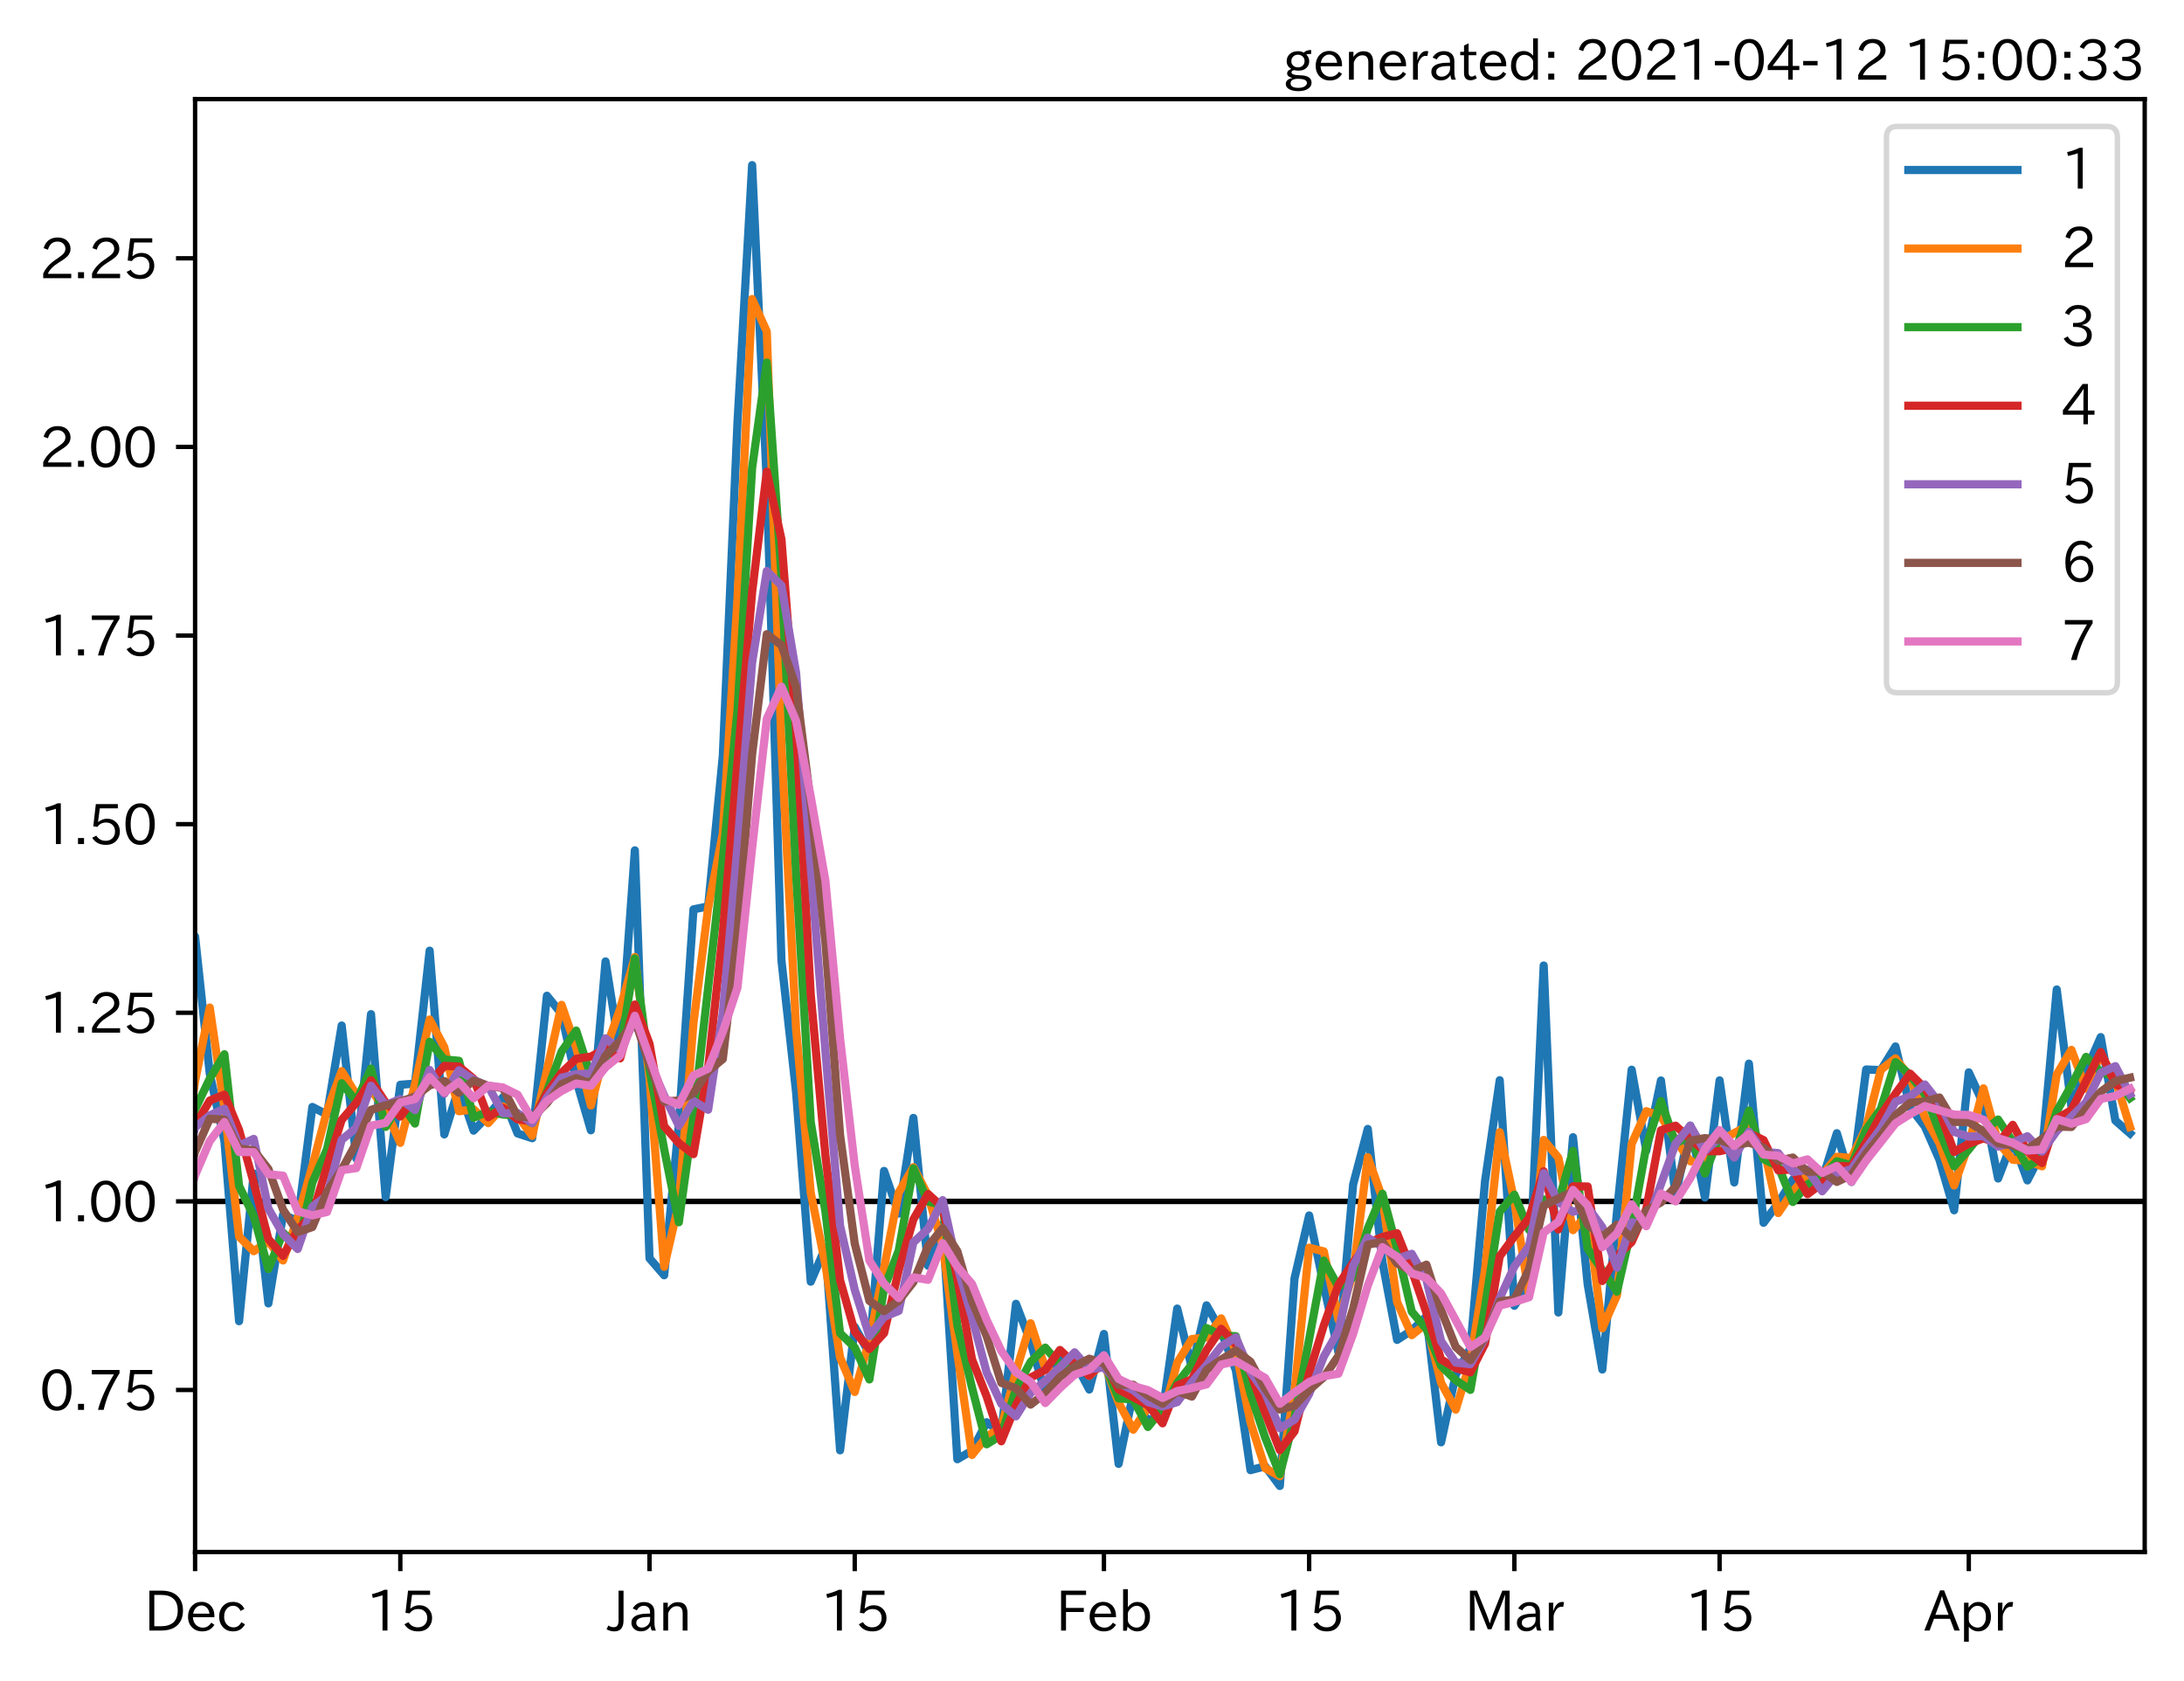 <?xml version="1.0" encoding="utf-8" standalone="no"?>
<!DOCTYPE svg PUBLIC "-//W3C//DTD SVG 1.1//EN"
  "http://www.w3.org/Graphics/SVG/1.1/DTD/svg11.dtd">
<svg height="307.849pt" version="1.1" viewBox="0 0 400.058 307.849" width="400.058pt" xmlns="http://www.w3.org/2000/svg" xmlns:xlink="http://www.w3.org/1999/xlink">
 <defs>
  <style type="text/css">*{stroke-linecap:butt;stroke-linejoin:round;}</style>
 </defs>
 <g id="figure_1">
  <g id="patch_1">
   <path d="M 0 307.849 
L 400.058 307.849 
L 400.058 0 
L 0 0 
z
" style="fill:#ffffff;"/>
  </g>
  <g id="axes_1">
   <g id="patch_2">
    <path d="M 35.737 284.259 
L 392.858 284.259 
L 392.858 18.147 
L 35.737 18.147 
z
" style="fill:#ffffff;"/>
   </g>
   <g id="line2d_1">
    <path clip-path="url(#p40e91ed076)" d="M 35.737 220.039 
L 392.858 220.039 
" style="fill:none;stroke:#000000;stroke-linecap:square;"/>
   </g>
   <g id="matplotlib.axis_1">
    <g id="xtick_1">
     <g id="line2d_2">
      <defs>
       <path d="M 0 0 
L 0 3.5 
" id="m53dc10beb2" style="stroke:#000000;stroke-width:0.8;"/>
      </defs>
      <g>
       <use style="stroke:#000000;stroke-width:0.8;" x="35.737" xlink:href="#m53dc10beb2" y="284.259"/>
      </g>
     </g>
     <g id="text_1">
      <!-- Dec -->
      <g transform="translate(26.389 298.749)scale(0.1 -0.1)">
       <defs>
        <path d="M 609 4634 
L 1984 4634 
Q 3159 4634 3791 4050 
Q 4456 3444 4456 2356 
Q 4456 1047 3516 441 
Q 2925 63 1941 63 
L 609 63 
L 609 4634 
z
M 1172 556 
L 1894 556 
Q 3853 556 3853 2356 
Q 3853 4147 1928 4147 
L 1172 4147 
L 1172 556 
z
" id="IPAexGothic-44" transform="scale(0.016)"/>
        <path d="M 863 1594 
Q 891 1041 1209 722 
Q 1534 397 1997 397 
Q 2606 397 2963 966 
L 3322 728 
Q 2869 -31 1931 -31 
Q 1222 -31 766 422 
Q 306 884 306 1641 
Q 306 2444 788 2925 
Q 1216 3353 1856 3353 
Q 2459 3353 2866 2956 
Q 3322 2494 3322 1722 
L 3322 1594 
L 863 1594 
z
M 2756 1997 
Q 2709 2431 2450 2681 
Q 2194 2938 1844 2938 
Q 1438 2938 1150 2591 
Q 953 2356 894 1997 
L 2756 1997 
z
" id="IPAexGothic-65" transform="scale(0.016)"/>
        <path d="M 3269 784 
Q 2834 -31 1900 -31 
Q 1228 -31 788 409 
Q 313 891 313 1663 
Q 313 2428 788 2913 
Q 1222 3347 1881 3347 
Q 2813 3347 3206 2541 
L 2763 2309 
Q 2484 2900 1900 2900 
Q 1516 2900 1234 2619 
Q 881 2266 881 1650 
Q 881 1069 1222 728 
Q 1522 428 1956 428 
Q 2547 428 2847 1016 
L 3269 784 
z
" id="IPAexGothic-63" transform="scale(0.016)"/>
       </defs>
       <use xlink:href="#IPAexGothic-44"/>
       <use x="75.684" xlink:href="#IPAexGothic-65"/>
       <use x="132.568" xlink:href="#IPAexGothic-63"/>
      </g>
     </g>
    </g>
    <g id="xtick_2">
     <g id="line2d_3">
      <g>
       <use style="stroke:#000000;stroke-width:0.8;" x="73.329" xlink:href="#m53dc10beb2" y="284.259"/>
      </g>
     </g>
     <g id="text_2">
      <!-- 15 -->
      <g transform="translate(67.031 298.749)scale(0.1 -0.1)">
       <defs>
        <path d="M 2463 63 
L 1900 63 
L 1900 4103 
Q 1372 3922 788 3797 
L 684 4231 
Q 1519 4441 2106 4731 
L 2463 4731 
L 2463 63 
z
" id="IPAexGothic-31" transform="scale(0.016)"/>
        <path d="M 1178 2603 
Q 1634 2963 2172 2963 
Q 2816 2963 3241 2528 
Q 3638 2113 3638 1497 
Q 3638 938 3297 513 
Q 2869 -31 2031 -31 
Q 959 -31 469 784 
L 938 1028 
Q 1309 434 2013 434 
Q 2466 434 2769 716 
Q 3081 1013 3081 1503 
Q 3081 1966 2806 2241 
Q 2519 2528 2056 2528 
Q 1406 2528 1072 2028 
L 591 2091 
L 884 4634 
L 3406 4634 
L 3406 4153 
L 1341 4153 
L 1134 2603 
L 1178 2603 
z
" id="IPAexGothic-35" transform="scale(0.016)"/>
       </defs>
       <use xlink:href="#IPAexGothic-31"/>
       <use x="62.988" xlink:href="#IPAexGothic-35"/>
      </g>
     </g>
    </g>
    <g id="xtick_3">
     <g id="line2d_4">
      <g>
       <use style="stroke:#000000;stroke-width:0.8;" x="118.976" xlink:href="#m53dc10beb2" y="284.259"/>
      </g>
     </g>
     <g id="text_3">
      <!-- Jan -->
      <g transform="translate(111.307 298.749)scale(0.1 -0.1)">
       <defs>
        <path d="M 1819 4634 
L 1819 1234 
Q 1819 -31 763 -31 
Q 303 -31 -125 209 
L 84 644 
Q 378 447 694 447 
Q 1250 447 1250 1203 
L 1250 4634 
L 1819 4634 
z
" id="IPAexGothic-4a" transform="scale(0.016)"/>
        <path d="M 3156 63 
L 2672 63 
Q 2559 303 2531 556 
L 2509 556 
Q 2147 -25 1428 -25 
Q 934 -25 622 288 
Q 347 563 347 959 
Q 347 1947 2050 1997 
L 2478 2009 
L 2478 2175 
Q 2478 2509 2288 2700 
Q 2088 2900 1775 2900 
Q 1238 2900 969 2378 
L 494 2597 
Q 938 3328 1788 3328 
Q 2375 3328 2691 3000 
Q 2984 2706 2984 2169 
L 2984 997 
Q 2984 400 3156 63 
z
M 2491 1625 
L 2141 1619 
Q 903 1591 903 953 
Q 903 728 1050 581 
Q 1231 403 1525 403 
Q 1934 403 2234 703 
Q 2491 969 2491 1344 
L 2491 1625 
z
" id="IPAexGothic-61" transform="scale(0.016)"/>
        <path d="M 3328 63 
L 2778 63 
L 2778 2041 
Q 2778 2853 2106 2853 
Q 1428 2853 1113 2041 
L 1113 63 
L 563 63 
L 563 3250 
L 1075 3250 
L 1075 2675 
Q 1525 3316 2222 3316 
Q 3328 3316 3328 2072 
L 3328 63 
z
" id="IPAexGothic-6e" transform="scale(0.016)"/>
       </defs>
       <use xlink:href="#IPAexGothic-4a"/>
       <use x="37.988" xlink:href="#IPAexGothic-61"/>
       <use x="92.969" xlink:href="#IPAexGothic-6e"/>
      </g>
     </g>
    </g>
    <g id="xtick_4">
     <g id="line2d_5">
      <g>
       <use style="stroke:#000000;stroke-width:0.8;" x="156.568" xlink:href="#m53dc10beb2" y="284.259"/>
      </g>
     </g>
     <g id="text_4">
      <!-- 15 -->
      <g transform="translate(150.269 298.749)scale(0.1 -0.1)">
       <use xlink:href="#IPAexGothic-31"/>
       <use x="62.988" xlink:href="#IPAexGothic-35"/>
      </g>
     </g>
    </g>
    <g id="xtick_5">
     <g id="line2d_6">
      <g>
       <use style="stroke:#000000;stroke-width:0.8;" x="202.214" xlink:href="#m53dc10beb2" y="284.259"/>
      </g>
     </g>
     <g id="text_5">
      <!-- Feb -->
      <g transform="translate(193.391 298.749)scale(0.1 -0.1)">
       <defs>
        <path d="M 3469 4141 
L 1172 4141 
L 1172 2656 
L 3206 2656 
L 3206 2188 
L 1172 2188 
L 1172 63 
L 609 63 
L 609 4634 
L 3469 4634 
L 3469 4141 
z
" id="IPAexGothic-46" transform="scale(0.016)"/>
        <path d="M 1125 2731 
Q 1550 3341 2219 3341 
Q 2788 3341 3191 2938 
Q 3659 2469 3659 1644 
Q 3659 838 3191 372 
Q 2788 -31 2206 -31 
Q 1559 -31 1088 516 
L 1009 44 
L 581 44 
L 581 4794 
L 1125 4794 
L 1125 2731 
z
M 1125 1997 
L 1125 1253 
Q 1125 888 1528 600 
Q 1803 403 2119 403 
Q 2488 403 2744 659 
Q 3084 1009 3084 1631 
Q 3084 2194 2803 2553 
Q 2525 2900 2125 2900 
Q 1759 2900 1438 2578 
Q 1125 2266 1125 1997 
z
" id="IPAexGothic-62" transform="scale(0.016)"/>
       </defs>
       <use xlink:href="#IPAexGothic-46"/>
       <use x="57.178" xlink:href="#IPAexGothic-65"/>
       <use x="114.062" xlink:href="#IPAexGothic-62"/>
      </g>
     </g>
    </g>
    <g id="xtick_6">
     <g id="line2d_7">
      <g>
       <use style="stroke:#000000;stroke-width:0.8;" x="239.806" xlink:href="#m53dc10beb2" y="284.259"/>
      </g>
     </g>
     <g id="text_6">
      <!-- 15 -->
      <g transform="translate(233.508 298.749)scale(0.1 -0.1)">
       <use xlink:href="#IPAexGothic-31"/>
       <use x="62.988" xlink:href="#IPAexGothic-35"/>
      </g>
     </g>
    </g>
    <g id="xtick_7">
     <g id="line2d_8">
      <g>
       <use style="stroke:#000000;stroke-width:0.8;" x="277.398" xlink:href="#m53dc10beb2" y="284.259"/>
      </g>
     </g>
     <g id="text_7">
      <!-- Mar -->
      <g transform="translate(268.288 298.749)scale(0.1 -0.1)">
       <defs>
        <path d="M 5147 63 
L 4597 63 
L 4597 2534 
Q 4597 3281 4634 4134 
L 4609 4134 
Q 4356 3409 4066 2675 
L 3066 209 
L 2650 209 
L 1641 2725 
Q 1328 3506 1128 4141 
L 1103 4141 
Q 1141 3131 1141 2553 
L 1141 63 
L 609 63 
L 609 4634 
L 1416 4634 
L 2503 1944 
Q 2697 1472 2869 906 
L 2888 906 
Q 3028 1416 3234 1931 
L 4316 4634 
L 5147 4634 
L 5147 63 
z
" id="IPAexGothic-4d" transform="scale(0.016)"/>
        <path d="M 2309 3316 
L 2213 2769 
Q 2106 2791 2022 2791 
Q 1653 2791 1413 2444 
Q 1113 2006 1113 1675 
L 1113 63 
L 563 63 
L 563 3250 
L 1081 3250 
L 1056 2303 
L 1069 2303 
Q 1422 3341 2097 3341 
Q 2206 3341 2309 3316 
z
" id="IPAexGothic-72" transform="scale(0.016)"/>
       </defs>
       <use xlink:href="#IPAexGothic-4d"/>
       <use x="90.186" xlink:href="#IPAexGothic-61"/>
       <use x="145.166" xlink:href="#IPAexGothic-72"/>
      </g>
     </g>
    </g>
    <g id="xtick_8">
     <g id="line2d_9">
      <g>
       <use style="stroke:#000000;stroke-width:0.8;" x="314.989" xlink:href="#m53dc10beb2" y="284.259"/>
      </g>
     </g>
     <g id="text_8">
      <!-- 15 -->
      <g transform="translate(308.691 298.749)scale(0.1 -0.1)">
       <use xlink:href="#IPAexGothic-31"/>
       <use x="62.988" xlink:href="#IPAexGothic-35"/>
      </g>
     </g>
    </g>
    <g id="xtick_9">
     <g id="line2d_10">
      <g>
       <use style="stroke:#000000;stroke-width:0.8;" x="360.636" xlink:href="#m53dc10beb2" y="284.259"/>
      </g>
     </g>
     <g id="text_9">
      <!-- Apr -->
      <g transform="translate(352.494 298.749)scale(0.1 -0.1)">
       <defs>
        <path d="M 4056 63 
L 3444 63 
L 2938 1409 
L 1100 1409 
L 603 63 
L -6 63 
L 1806 4666 
L 2259 4666 
L 4056 63 
z
M 2778 1863 
L 2316 3078 
Q 2125 3588 2028 4000 
L 2009 4000 
Q 1897 3563 1716 3078 
L 1263 1863 
L 2778 1863 
z
" id="IPAexGothic-41" transform="scale(0.016)"/>
        <path d="M 1075 2688 
Q 1525 3341 2206 3341 
Q 2769 3341 3172 2938 
Q 3641 2469 3641 1644 
Q 3641 841 3178 372 
Q 2775 -31 2200 -31 
Q 1569 -31 1106 497 
L 1106 -1216 
L 563 -1216 
L 563 3250 
L 1075 3250 
L 1075 2688 
z
M 1106 1950 
L 1106 1291 
Q 1106 897 1516 600 
Q 1791 403 2106 403 
Q 2469 403 2725 659 
Q 3066 997 3066 1631 
Q 3066 2200 2784 2559 
Q 2503 2900 2100 2900 
Q 1656 2900 1338 2484 
Q 1106 2184 1106 1950 
z
" id="IPAexGothic-70" transform="scale(0.016)"/>
       </defs>
       <use xlink:href="#IPAexGothic-41"/>
       <use x="63.721" xlink:href="#IPAexGothic-70"/>
       <use x="125.83" xlink:href="#IPAexGothic-72"/>
      </g>
     </g>
    </g>
   </g>
   <g id="matplotlib.axis_2">
    <g id="ytick_1">
     <g id="line2d_11">
      <defs>
       <path d="M 0 0 
L -3.5 0 
" id="m030faa607b" style="stroke:#000000;stroke-width:0.8;"/>
      </defs>
      <g>
       <use style="stroke:#000000;stroke-width:0.8;" x="35.737" xlink:href="#m030faa607b" y="254.585"/>
      </g>
     </g>
     <g id="text_10">
      <!-- 0.75 -->
      <g transform="translate(7.2 258.33)scale(0.1 -0.1)">
       <defs>
        <path d="M 2038 4725 
Q 2881 4725 3334 3944 
Q 3694 3325 3694 2344 
Q 3694 1372 3334 741 
Q 2888 -31 2016 -31 
Q 1147 -31 700 741 
Q 341 1372 341 2350 
Q 341 3713 1000 4334 
Q 1419 4725 2038 4725 
z
M 2016 4266 
Q 1516 4266 1228 3759 
Q 934 3247 934 2344 
Q 934 1456 1222 947 
Q 1513 447 2016 447 
Q 2619 447 2909 1153 
Q 3100 1622 3100 2375 
Q 3100 3256 2806 3759 
Q 2509 4266 2016 4266 
z
" id="IPAexGothic-30" transform="scale(0.016)"/>
        <path d="M 1184 63 
L 494 63 
L 494 753 
L 1184 753 
L 1184 63 
z
" id="IPAexGothic-2e" transform="scale(0.016)"/>
        <path d="M 3597 4263 
Q 2238 2106 1778 63 
L 1131 63 
Q 1581 1834 2950 4128 
L 428 4128 
L 428 4634 
L 3597 4634 
L 3597 4263 
z
" id="IPAexGothic-37" transform="scale(0.016)"/>
       </defs>
       <use xlink:href="#IPAexGothic-30"/>
       <use x="62.988" xlink:href="#IPAexGothic-2e"/>
       <use x="89.404" xlink:href="#IPAexGothic-37"/>
       <use x="152.393" xlink:href="#IPAexGothic-35"/>
      </g>
     </g>
    </g>
    <g id="ytick_2">
     <g id="line2d_12">
      <g>
       <use style="stroke:#000000;stroke-width:0.8;" x="35.737" xlink:href="#m030faa607b" y="220.039"/>
      </g>
     </g>
     <g id="text_11">
      <!-- 1.00 -->
      <g transform="translate(7.2 223.785)scale(0.1 -0.1)">
       <use xlink:href="#IPAexGothic-31"/>
       <use x="62.988" xlink:href="#IPAexGothic-2e"/>
       <use x="89.404" xlink:href="#IPAexGothic-30"/>
       <use x="152.393" xlink:href="#IPAexGothic-30"/>
      </g>
     </g>
    </g>
    <g id="ytick_3">
     <g id="line2d_13">
      <g>
       <use style="stroke:#000000;stroke-width:0.8;" x="35.737" xlink:href="#m030faa607b" y="185.494"/>
      </g>
     </g>
     <g id="text_12">
      <!-- 1.25 -->
      <g transform="translate(7.2 189.239)scale(0.1 -0.1)">
       <defs>
        <path d="M 3659 63 
L 447 63 
L 447 594 
Q 825 1475 1894 2203 
L 2072 2322 
Q 2619 2697 2791 2906 
Q 2988 3153 2988 3444 
Q 2988 3772 2756 4003 
Q 2500 4259 2084 4259 
Q 1250 4259 991 3328 
L 497 3506 
Q 853 4725 2116 4725 
Q 2806 4725 3216 4316 
Q 3575 3947 3575 3425 
Q 3575 3038 3344 2722 
Q 3131 2416 2366 1938 
L 2231 1856 
Q 1256 1253 978 569 
L 3659 569 
L 3659 63 
z
" id="IPAexGothic-32" transform="scale(0.016)"/>
       </defs>
       <use xlink:href="#IPAexGothic-31"/>
       <use x="62.988" xlink:href="#IPAexGothic-2e"/>
       <use x="89.404" xlink:href="#IPAexGothic-32"/>
       <use x="152.393" xlink:href="#IPAexGothic-35"/>
      </g>
     </g>
    </g>
    <g id="ytick_4">
     <g id="line2d_14">
      <g>
       <use style="stroke:#000000;stroke-width:0.8;" x="35.737" xlink:href="#m030faa607b" y="150.948"/>
      </g>
     </g>
     <g id="text_13">
      <!-- 1.50 -->
      <g transform="translate(7.2 154.694)scale(0.1 -0.1)">
       <use xlink:href="#IPAexGothic-31"/>
       <use x="62.988" xlink:href="#IPAexGothic-2e"/>
       <use x="89.404" xlink:href="#IPAexGothic-35"/>
       <use x="152.393" xlink:href="#IPAexGothic-30"/>
      </g>
     </g>
    </g>
    <g id="ytick_5">
     <g id="line2d_15">
      <g>
       <use style="stroke:#000000;stroke-width:0.8;" x="35.737" xlink:href="#m030faa607b" y="116.403"/>
      </g>
     </g>
     <g id="text_14">
      <!-- 1.75 -->
      <g transform="translate(7.2 120.148)scale(0.1 -0.1)">
       <use xlink:href="#IPAexGothic-31"/>
       <use x="62.988" xlink:href="#IPAexGothic-2e"/>
       <use x="89.404" xlink:href="#IPAexGothic-37"/>
       <use x="152.393" xlink:href="#IPAexGothic-35"/>
      </g>
     </g>
    </g>
    <g id="ytick_6">
     <g id="line2d_16">
      <g>
       <use style="stroke:#000000;stroke-width:0.8;" x="35.737" xlink:href="#m030faa607b" y="81.857"/>
      </g>
     </g>
     <g id="text_15">
      <!-- 2.00 -->
      <g transform="translate(7.2 85.602)scale(0.1 -0.1)">
       <use xlink:href="#IPAexGothic-32"/>
       <use x="62.988" xlink:href="#IPAexGothic-2e"/>
       <use x="89.404" xlink:href="#IPAexGothic-30"/>
       <use x="152.393" xlink:href="#IPAexGothic-30"/>
      </g>
     </g>
    </g>
    <g id="ytick_7">
     <g id="line2d_17">
      <g>
       <use style="stroke:#000000;stroke-width:0.8;" x="35.737" xlink:href="#m030faa607b" y="47.311"/>
      </g>
     </g>
     <g id="text_16">
      <!-- 2.25 -->
      <g transform="translate(7.2 51.057)scale(0.1 -0.1)">
       <use xlink:href="#IPAexGothic-32"/>
       <use x="62.988" xlink:href="#IPAexGothic-2e"/>
       <use x="89.404" xlink:href="#IPAexGothic-32"/>
       <use x="152.393" xlink:href="#IPAexGothic-35"/>
      </g>
     </g>
    </g>
   </g>
   <g id="line2d_18">
    <path clip-path="url(#p40e91ed076)" d="M 3.516 173.758 
L 6.201 173.5 
L 8.886 163.265 
L 11.571 183.514 
L 14.257 185.341 
L 16.942 243.007 
L 19.627 238.5 
L 22.312 231.375 
L 24.997 207.952 
L 27.682 214.692 
L 30.367 213.01 
L 33.052 220.744 
L 35.737 171.524 
L 38.423 196.648 
L 41.108 208.955 
L 43.793 241.985 
L 46.478 214.927 
L 49.163 238.728 
L 51.848 222.485 
L 54.533 223.597 
L 57.218 202.746 
L 59.904 204.133 
L 62.589 187.827 
L 65.274 212.209 
L 67.959 185.747 
L 70.644 219.254 
L 73.329 198.681 
L 76.014 198.469 
L 78.699 174.122 
L 81.384 207.77 
L 84.07 199.171 
L 86.755 207.081 
L 89.44 204.31 
L 92.125 200.964 
L 94.81 207.594 
L 97.495 208.47 
L 100.18 182.375 
L 102.865 185.693 
L 105.55 197.814 
L 108.236 207.017 
L 110.921 176.095 
L 113.606 192.929 
L 116.291 155.747 
L 118.976 230.473 
L 121.661 233.567 
L 124.346 205.916 
L 127.031 166.555 
L 129.716 166.005 
L 132.402 138.446 
L 135.087 77.461 
L 137.772 30.243 
L 140.457 88.379 
L 143.142 175.892 
L 145.827 200.07 
L 148.512 234.749 
L 151.197 228.503 
L 153.882 265.634 
L 156.568 243.032 
L 159.253 247.901 
L 161.938 214.464 
L 164.623 222.267 
L 167.308 204.754 
L 169.993 231.823 
L 172.678 224.278 
L 175.363 267.263 
L 178.048 265.697 
L 180.734 260.493 
L 183.419 262.315 
L 186.104 238.801 
L 188.789 245.812 
L 191.474 255.237 
L 194.159 248.532 
L 196.844 249.408 
L 199.529 254.5 
L 202.214 244.322 
L 204.9 268.111 
L 207.585 255.17 
L 210.27 260.355 
L 212.955 258.653 
L 215.64 239.673 
L 218.325 250.568 
L 221.01 239.082 
L 223.695 243.808 
L 226.381 250.975 
L 229.066 269.265 
L 231.751 268.561 
L 234.436 272.163 
L 237.121 234.167 
L 239.806 222.617 
L 242.491 235.465 
L 245.176 247.685 
L 247.861 216.941 
L 250.547 206.773 
L 253.232 231.126 
L 255.917 245.41 
L 258.602 243.664 
L 261.287 241.121 
L 263.972 264.169 
L 266.657 251.803 
L 269.342 246.947 
L 272.027 216.315 
L 274.713 197.845 
L 277.398 239.162 
L 280.083 235.097 
L 282.768 176.836 
L 285.453 240.391 
L 288.138 208.291 
L 290.823 235.201 
L 293.508 250.832 
L 296.193 221.97 
L 298.879 195.924 
L 301.564 210.748 
L 304.249 197.896 
L 306.934 218.952 
L 309.619 206.164 
L 312.304 219.33 
L 314.989 197.879 
L 317.674 216.573 
L 320.359 194.811 
L 323.045 223.957 
L 325.73 220.371 
L 328.415 216.005 
L 331.1 214.33 
L 333.785 216.061 
L 336.47 207.553 
L 339.155 216.48 
L 341.84 195.881 
L 344.525 195.995 
L 347.211 191.662 
L 349.896 202.832 
L 352.581 206.308 
L 355.266 212.427 
L 357.951 221.67 
L 360.636 196.407 
L 363.321 202.217 
L 366.006 215.849 
L 368.691 208.893 
L 371.377 216.198 
L 374.062 210.996 
L 376.747 181.226 
L 379.432 202.657 
L 382.117 196.114 
L 384.802 189.955 
L 387.487 205.237 
L 390.172 207.592 
L 390.172 207.592 
" style="fill:none;stroke:#1f77b4;stroke-linecap:square;stroke-width:1.5;"/>
   </g>
   <g id="line2d_19">
    <path clip-path="url(#p40e91ed076)" d="M 3.516 165.389 
L 6.201 173.629 
L 8.886 168.452 
L 11.571 173.667 
L 14.257 184.43 
L 16.942 217.089 
L 19.627 240.775 
L 22.312 234.989 
L 24.997 220.159 
L 27.682 211.36 
L 30.367 213.854 
L 33.052 216.93 
L 35.737 198.013 
L 38.423 184.54 
L 41.108 202.923 
L 43.793 226.501 
L 46.478 229.163 
L 49.163 227.367 
L 51.848 230.865 
L 54.533 223.042 
L 57.218 213.547 
L 59.904 203.441 
L 62.589 196.185 
L 65.274 200.489 
L 67.959 199.529 
L 70.644 203.404 
L 73.329 209.323 
L 76.014 198.575 
L 78.699 186.727 
L 81.384 191.794 
L 84.07 203.531 
L 86.755 203.176 
L 89.44 205.701 
L 92.125 202.646 
L 94.81 204.315 
L 97.495 208.032 
L 102.865 184.042 
L 105.55 191.864 
L 108.236 202.483 
L 110.921 192.275 
L 113.606 184.716 
L 116.291 175.28 
L 118.976 197.393 
L 121.661 232.03 
L 124.346 220.434 
L 127.031 187.365 
L 129.716 166.28 
L 132.402 152.687 
L 135.087 109.818 
L 137.772 54.769 
L 140.457 60.728 
L 143.142 136.41 
L 145.827 188.411 
L 148.512 218.481 
L 151.197 231.664 
L 153.882 248.629 
L 156.568 254.949 
L 159.253 245.493 
L 161.938 232.287 
L 164.623 218.42 
L 167.308 213.775 
L 169.993 218.944 
L 172.678 228.105 
L 175.363 247.843 
L 178.048 266.483 
L 180.734 263.131 
L 183.419 261.408 
L 186.104 251.202 
L 188.789 242.36 
L 191.474 250.628 
L 194.159 251.938 
L 196.844 248.971 
L 199.529 251.984 
L 202.214 249.53 
L 204.9 256.912 
L 207.585 261.857 
L 210.27 257.796 
L 212.955 259.508 
L 215.64 249.577 
L 218.325 245.252 
L 221.01 244.971 
L 223.695 241.469 
L 226.381 247.449 
L 229.066 260.547 
L 231.751 268.914 
L 234.436 270.38 
L 237.121 254.897 
L 239.806 228.521 
L 242.491 229.201 
L 245.176 241.735 
L 247.861 233.255 
L 250.547 211.946 
L 253.232 219.483 
L 255.917 238.481 
L 258.602 244.54 
L 261.287 242.4 
L 263.972 253.276 
L 266.657 258.177 
L 269.342 249.402 
L 272.027 232.561 
L 274.713 207.362 
L 277.398 220.039 
L 280.083 237.147 
L 282.768 208.78 
L 285.453 212.027 
L 288.138 225.306 
L 290.823 222.411 
L 293.508 243.282 
L 296.193 237.259 
L 298.879 209.516 
L 301.564 203.514 
L 304.249 204.456 
L 306.934 208.795 
L 309.619 212.698 
L 312.304 212.896 
L 314.989 208.99 
L 320.359 206.08 
L 323.045 210.099 
L 325.73 222.176 
L 328.415 218.205 
L 331.1 215.17 
L 333.785 215.198 
L 336.47 211.869 
L 339.155 212.084 
L 341.84 206.53 
L 344.525 195.938 
L 347.211 193.843 
L 349.896 197.344 
L 352.581 204.58 
L 355.266 209.399 
L 357.951 217.124 
L 360.636 209.574 
L 363.321 199.339 
L 366.006 209.189 
L 368.691 212.412 
L 371.377 212.591 
L 374.062 213.62 
L 376.747 196.796 
L 379.432 192.287 
L 382.117 199.419 
L 384.802 193.063 
L 387.487 197.778 
L 390.172 206.419 
L 390.172 206.419 
" style="fill:none;stroke:#ff7f0e;stroke-linecap:square;stroke-width:1.5;"/>
   </g>
   <g id="line2d_20">
    <path clip-path="url(#p40e91ed076)" d="M 3.516 184.997 
L 6.201 168.131 
L 8.886 170.237 
L 11.571 173.611 
L 14.257 177.643 
L 16.942 206.684 
L 19.627 224.621 
L 22.312 237.722 
L 24.997 226.565 
L 27.682 218.36 
L 30.367 211.912 
L 33.052 216.188 
L 35.737 203.177 
L 38.423 197.559 
L 41.108 193.092 
L 43.793 217.219 
L 46.478 222.751 
L 49.163 232.433 
L 51.848 225.76 
L 54.533 228.487 
L 57.218 216.589 
L 59.904 210.474 
L 62.589 198.402 
L 65.274 201.713 
L 67.959 195.72 
L 70.644 206.397 
L 73.329 201.846 
L 76.014 205.789 
L 78.699 190.808 
L 81.384 194.049 
L 84.07 194.29 
L 86.755 204.723 
L 89.44 203.555 
L 92.125 204.138 
L 94.81 204.313 
L 97.495 205.712 
L 100.18 199.926 
L 102.865 192.598 
L 105.55 188.759 
L 108.236 197.077 
L 110.921 194.142 
L 113.606 192.493 
L 116.291 175.552 
L 118.976 195.919 
L 121.661 210.488 
L 124.346 223.865 
L 127.031 204.41 
L 132.402 157.418 
L 135.087 130.168 
L 137.772 85.708 
L 140.457 66.413 
L 143.142 105.522 
L 145.827 160.063 
L 148.512 205.524 
L 151.197 221.905 
L 153.882 244.185 
L 156.568 246.795 
L 159.253 252.652 
L 161.938 235.976 
L 164.623 229.032 
L 167.308 214.005 
L 169.993 220.061 
L 172.678 220.746 
L 175.363 242.743 
L 178.048 254.148 
L 180.734 264.528 
L 183.419 262.86 
L 186.104 254.393 
L 188.789 249.435 
L 191.474 246.822 
L 194.159 249.934 
L 196.844 251.101 
L 199.529 250.846 
L 202.214 249.489 
L 204.9 256.114 
L 207.585 256.335 
L 210.27 261.359 
L 212.955 258.082 
L 215.64 253.295 
L 218.325 249.908 
L 221.01 243.232 
L 223.695 244.584 
L 226.381 244.728 
L 229.066 255.259 
L 231.751 263.295 
L 234.436 270.01 
L 237.121 259.669 
L 242.491 230.878 
L 245.176 235.683 
L 247.861 233.996 
L 250.547 224.987 
L 253.232 218.641 
L 255.917 228.728 
L 258.602 240.234 
L 261.287 243.412 
L 263.972 250.165 
L 266.657 252.787 
L 269.342 254.565 
L 272.027 239.333 
L 274.713 221.916 
L 277.398 218.809 
L 280.083 225.253 
L 282.768 219.683 
L 285.453 220.162 
L 288.138 210.792 
L 290.823 228.69 
L 296.193 236.577 
L 298.879 224.807 
L 301.564 209.928 
L 304.249 201.663 
L 306.934 209.449 
L 309.619 207.923 
L 312.304 214.943 
L 314.989 208.054 
L 317.674 211.561 
L 320.359 203.394 
L 323.045 212.289 
L 325.73 213.606 
L 328.415 220.149 
L 331.1 216.925 
L 333.785 215.468 
L 336.47 212.694 
L 339.155 213.422 
L 341.84 206.872 
L 344.525 203.097 
L 347.211 194.525 
L 349.896 196.896 
L 352.581 200.389 
L 355.266 207.241 
L 357.951 213.607 
L 360.636 210.531 
L 363.321 207.161 
L 366.006 205.045 
L 368.691 209.09 
L 371.377 213.685 
L 374.062 212.061 
L 376.747 203.541 
L 379.432 198.774 
L 382.117 193.573 
L 384.802 196.325 
L 387.487 197.225 
L 390.172 201.119 
L 390.172 201.119 
" style="fill:none;stroke:#2ca02c;stroke-linecap:square;stroke-width:1.5;"/>
   </g>
   <g id="line2d_21">
    <path clip-path="url(#p40e91ed076)" d="M 3.516 192.213 
L 6.201 182.191 
L 8.886 166.926 
L 11.571 173.648 
L 14.257 176.616 
L 16.942 196.832 
L 19.627 215.354 
L 22.312 226.342 
L 24.997 230.884 
L 27.682 223.692 
L 30.367 217.041 
L 33.052 214.172 
L 35.737 206.139 
L 38.423 201.57 
L 41.108 200.487 
L 43.793 206.969 
L 46.478 216.65 
L 49.163 226.935 
L 51.848 230.017 
L 54.533 225.222 
L 57.218 222.482 
L 59.904 213.573 
L 62.589 205.112 
L 65.274 201.972 
L 67.959 197.865 
L 70.644 201.953 
L 73.329 204.504 
L 76.014 201.008 
L 78.699 198.424 
L 81.384 195.22 
L 84.07 195.345 
L 86.755 197.586 
L 89.44 204.62 
L 92.125 202.911 
L 94.81 205.01 
L 97.495 205.363 
L 100.18 200.186 
L 102.865 196.482 
L 105.55 193.918 
L 108.236 193.521 
L 110.921 192.069 
L 113.606 193.84 
L 116.291 183.985 
L 118.976 191.175 
L 121.661 206.282 
L 124.346 209.358 
L 127.031 211.386 
L 129.716 195.596 
L 132.402 170.827 
L 137.772 108.481 
L 140.457 86.379 
L 143.142 98.781 
L 145.827 133.46 
L 148.512 182.165 
L 151.197 211.624 
L 153.882 234.47 
L 156.568 243.898 
L 159.253 247.072 
L 161.938 244.18 
L 164.623 232.684 
L 167.308 223.349 
L 169.993 218.682 
L 172.678 221.127 
L 175.363 234.233 
L 178.048 248.967 
L 180.734 255.772 
L 183.419 263.98 
L 186.104 257.343 
L 188.789 252.311 
L 191.474 250.915 
L 194.159 247.252 
L 196.844 249.802 
L 199.529 251.961 
L 202.214 249.251 
L 204.9 254.477 
L 210.27 257.355 
L 212.955 260.69 
L 215.64 253.767 
L 218.325 252.62 
L 221.01 247.298 
L 223.695 243.376 
L 226.381 246.217 
L 229.066 251.433 
L 231.751 258.759 
L 234.436 265.594 
L 237.121 262.161 
L 239.806 251.483 
L 242.491 242.762 
L 245.176 235.305 
L 247.861 231.244 
L 250.547 227.687 
L 253.232 226.549 
L 255.917 225.877 
L 258.602 232.635 
L 261.287 240.457 
L 263.972 248.995 
L 266.657 250.577 
L 269.342 251.356 
L 272.027 246.098 
L 274.713 230.095 
L 277.398 226.449 
L 280.083 223.073 
L 282.768 214.52 
L 285.453 225.179 
L 288.138 217.285 
L 290.823 217.315 
L 293.508 234.62 
L 296.193 230.05 
L 298.879 227.485 
L 301.564 221.423 
L 304.249 207.008 
L 306.934 206.177 
L 309.619 208.634 
L 312.304 210.86 
L 314.989 210.856 
L 317.674 210.23 
L 320.359 207.542 
L 323.045 208.813 
L 325.73 214.353 
L 328.415 214.209 
L 331.1 218.717 
L 333.785 216.71 
L 336.47 213.529 
L 339.155 213.65 
L 341.84 209.223 
L 344.525 204.223 
L 347.211 200.314 
L 349.896 196.643 
L 352.581 199.302 
L 355.266 203.489 
L 357.951 210.985 
L 360.636 209.486 
L 363.321 208.495 
L 366.006 209.382 
L 368.691 206.016 
L 371.377 210.9 
L 374.062 213.018 
L 376.747 204.897 
L 379.432 203.321 
L 384.802 192.676 
L 387.487 198.601 
L 390.172 199.882 
L 390.172 199.882 
" style="fill:none;stroke:#d62728;stroke-linecap:square;stroke-width:1.5;"/>
   </g>
   <g id="line2d_22">
    <path clip-path="url(#p40e91ed076)" d="M 3.516 193.097 
L 6.201 188.628 
L 8.886 178.559 
L 11.571 170.365 
L 14.257 176.048 
L 16.942 192.414 
L 19.627 206.19 
L 22.312 218.712 
L 24.997 222.854 
L 27.682 227.798 
L 30.367 221.621 
L 33.052 217.79 
L 35.737 206.504 
L 38.423 204.287 
L 41.108 203.075 
L 43.793 209.83 
L 46.478 208.595 
L 49.163 221.37 
L 51.848 226.057 
L 54.533 228.758 
L 57.218 221.003 
L 59.904 218.996 
L 62.589 208.756 
L 65.274 206.558 
L 67.959 198.854 
L 70.644 202.392 
L 73.329 201.304 
L 76.014 203.315 
L 78.699 195.965 
L 81.384 200.338 
L 84.07 196.018 
L 86.755 197.763 
L 89.44 198.954 
L 92.125 203.895 
L 94.81 203.859 
L 97.495 205.708 
L 100.18 201.019 
L 102.865 197.388 
L 105.55 196.749 
L 108.236 196.625 
L 110.921 190.174 
L 113.606 192.242 
L 116.291 186.843 
L 118.976 194.471 
L 121.661 200.674 
L 124.346 206.209 
L 127.031 201.641 
L 129.716 203.26 
L 132.402 185.499 
L 135.087 155.045 
L 137.772 121.357 
L 140.457 104.584 
L 143.142 107.249 
L 145.827 123.234 
L 148.512 158.837 
L 151.197 192.598 
L 153.882 224.497 
L 156.568 236.232 
L 159.253 244.71 
L 161.938 241.204 
L 164.623 240.1 
L 167.308 227.538 
L 169.993 225.088 
L 172.678 219.82 
L 175.363 231.927 
L 178.048 241.283 
L 180.734 251.376 
L 183.419 257.115 
L 186.104 259.41 
L 188.789 255.135 
L 191.474 252.903 
L 194.159 250.443 
L 196.844 247.686 
L 199.529 250.759 
L 202.214 250.475 
L 204.9 253.315 
L 207.585 254.616 
L 210.27 256.79 
L 212.955 257.616 
L 215.64 256.808 
L 218.325 253.135 
L 221.01 250.042 
L 223.695 246.608 
L 226.381 244.938 
L 229.066 251.261 
L 231.751 255.103 
L 234.436 261.597 
L 237.121 260.021 
L 239.806 255.303 
L 242.491 248.456 
L 245.176 243.763 
L 247.861 231.834 
L 250.547 226.689 
L 253.232 228.382 
L 255.917 230.558 
L 258.602 229.642 
L 261.287 234.38 
L 263.972 245.635 
L 266.657 249.563 
L 269.342 249.86 
L 272.027 245.12 
L 274.713 237.777 
L 277.398 231.962 
L 280.083 228.226 
L 282.768 214.881 
L 285.453 220.113 
L 288.138 221.961 
L 290.823 221.066 
L 293.508 224.766 
L 296.193 232.188 
L 298.879 223.853 
L 301.564 224.297 
L 306.934 209.476 
L 309.619 206.174 
L 312.304 210.837 
L 314.989 208.35 
L 317.674 212.017 
L 320.359 207.267 
L 323.045 210.978 
L 325.73 211.2 
L 328.415 214.685 
L 331.1 214.233 
L 333.785 218.19 
L 336.47 214.924 
L 339.155 214.124 
L 341.84 210.259 
L 344.525 206.667 
L 347.211 201.789 
L 349.896 200.821 
L 352.581 198.624 
L 355.266 202.018 
L 357.951 207.309 
L 360.636 208.179 
L 363.321 208.06 
L 366.006 209.996 
L 368.691 209.284 
L 371.377 208.109 
L 374.062 210.919 
L 376.747 207.153 
L 382.117 201.906 
L 384.802 196.514 
L 387.487 195.268 
L 390.172 200.441 
L 390.172 200.441 
" style="fill:none;stroke:#9467bd;stroke-linecap:square;stroke-width:1.5;"/>
   </g>
   <g id="line2d_23">
    <path clip-path="url(#p40e91ed076)" d="M 3.516 194.089 
L 6.201 189.981 
L 11.571 179.395 
L 14.257 172.948 
L 16.942 189.441 
L 19.627 201.174 
L 22.312 210.71 
L 24.997 216.974 
L 27.682 221.526 
L 30.367 225.443 
L 33.052 221.475 
L 35.737 210.964 
L 38.423 204.904 
L 41.108 205.075 
L 43.793 210.365 
L 46.478 210.692 
L 49.163 214.099 
L 51.848 221.556 
L 54.533 225.65 
L 57.218 224.746 
L 59.904 218.326 
L 62.589 214.228 
L 65.274 209.337 
L 67.959 203.273 
L 70.644 202.451 
L 73.329 201.779 
L 76.014 200.835 
L 78.699 198.793 
L 81.384 197.995 
L 84.07 200.144 
L 86.755 197.916 
L 89.44 198.873 
L 92.125 199.291 
L 94.81 204.518 
L 97.495 204.637 
L 100.18 202.046 
L 102.865 198.563 
L 105.55 197.459 
L 108.236 198.507 
L 110.921 193.372 
L 113.606 190.637 
L 116.291 186.652 
L 118.976 195.033 
L 121.661 201.749 
L 124.346 201.56 
L 127.031 200.221 
L 129.716 196.197 
L 132.402 193.968 
L 135.087 170.932 
L 137.772 138.164 
L 140.457 116.155 
L 143.142 118.161 
L 145.827 125.841 
L 148.512 147.133 
L 151.197 172.622 
L 153.882 207.898 
L 156.568 227.781 
L 159.253 238.259 
L 161.938 240.152 
L 164.623 238.242 
L 167.308 234.832 
L 169.993 228.262 
L 172.678 224.953 
L 175.363 229.171 
L 178.048 238.31 
L 180.734 244.729 
L 183.419 253.282 
L 186.104 254.271 
L 188.789 257.263 
L 191.474 255.152 
L 194.159 252.187 
L 196.844 250.271 
L 199.529 248.852 
L 202.214 249.712 
L 204.9 253.638 
L 207.585 253.626 
L 210.27 255.596 
L 212.955 257.103 
L 215.64 254.826 
L 218.325 255.793 
L 221.01 250.914 
L 223.695 249.027 
L 226.381 247.348 
L 229.066 249.411 
L 231.751 254.36 
L 234.436 258.164 
L 237.121 257.488 
L 239.806 254.594 
L 242.491 252.235 
L 245.176 248.328 
L 247.861 239.676 
L 250.547 227.966 
L 253.232 227.439 
L 255.917 231.389 
L 258.602 232.842 
L 261.287 231.631 
L 263.972 239.931 
L 266.657 246.687 
L 269.342 249.131 
L 272.027 244.878 
L 274.713 238.341 
L 277.398 238.009 
L 280.083 232.49 
L 282.768 220.804 
L 288.138 218.209 
L 290.823 224.262 
L 293.508 226.546 
L 296.193 224.304 
L 298.879 226.763 
L 301.564 221.753 
L 304.249 220.22 
L 306.934 217.337 
L 309.619 208.929 
L 312.304 208.451 
L 314.989 208.753 
L 317.674 209.753 
L 320.359 209.281 
L 323.045 210.187 
L 325.73 212.587 
L 328.415 212.012 
L 331.1 214.626 
L 333.785 214.54 
L 336.47 216.471 
L 339.155 215.184 
L 341.84 211.232 
L 344.525 207.972 
L 347.211 204.263 
L 349.896 201.963 
L 352.581 201.749 
L 355.266 201.012 
L 357.951 205.48 
L 360.636 205.544 
L 363.321 207.201 
L 366.006 209.387 
L 368.691 209.813 
L 371.377 210.459 
L 374.062 208.594 
L 376.747 206.341 
L 379.432 206.413 
L 382.117 203.092 
L 384.802 199.974 
L 387.487 198.001 
L 390.172 197.39 
L 390.172 197.39 
" style="fill:none;stroke:#8c564b;stroke-linecap:square;stroke-width:1.5;"/>
   </g>
   <g id="line2d_24">
    <path clip-path="url(#p40e91ed076)" d="M 3.516 190.13 
L 6.201 191.295 
L 8.886 186.401 
L 11.571 184.482 
L 14.257 180.256 
L 16.942 185.104 
L 19.627 197.522 
L 22.312 205.893 
L 24.997 210.319 
L 27.682 216.65 
L 30.367 220.341 
L 33.052 224.781 
L 35.737 215.255 
L 38.423 208.999 
L 41.108 205.489 
L 43.793 210.991 
L 46.478 211.025 
L 49.163 215.068 
L 51.848 215.328 
L 54.533 221.85 
L 57.218 222.597 
L 59.904 221.98 
L 62.589 214.328 
L 65.274 213.941 
L 67.959 206.175 
L 70.644 205.664 
L 73.329 201.918 
L 76.014 201.311 
L 78.699 197.271 
L 81.384 200.107 
L 84.07 198.164 
L 86.755 201.154 
L 89.44 198.846 
L 92.125 199.173 
L 94.81 200.504 
L 97.495 205.089 
L 100.18 201.639 
L 102.865 199.809 
L 105.55 198.456 
L 108.236 198.861 
L 110.921 195.483 
L 113.606 193.309 
L 116.291 186.047 
L 121.661 201.193 
L 124.346 202.352 
L 127.031 196.981 
L 129.716 195.734 
L 132.402 188.985 
L 135.087 180.894 
L 137.772 155.325 
L 140.457 131.658 
L 143.142 125.759 
L 145.827 132.055 
L 148.512 145.913 
L 151.197 161.317 
L 153.882 190.175 
L 156.568 213.507 
L 159.253 230.866 
L 161.938 235.118 
L 164.623 237.749 
L 167.308 233.947 
L 169.993 234.407 
L 172.678 227.7 
L 175.363 232.03 
L 178.048 235.162 
L 180.734 241.763 
L 183.419 247.426 
L 186.104 251.326 
L 188.789 253.102 
L 191.474 256.976 
L 194.159 254.231 
L 196.844 251.794 
L 199.529 250.885 
L 202.214 248.216 
L 204.9 252.554 
L 207.585 253.858 
L 210.27 254.615 
L 212.955 256.038 
L 215.64 254.78 
L 218.325 254.228 
L 221.01 253.558 
L 223.695 249.926 
L 226.381 249.307 
L 231.751 252.379 
L 234.436 257.113 
L 237.121 255.044 
L 239.806 253.118 
L 242.491 252.056 
L 245.176 251.597 
L 247.861 244.312 
L 250.547 235.454 
L 253.232 228.422 
L 255.917 230.172 
L 258.602 233.22 
L 261.287 234.06 
L 263.972 236.891 
L 269.342 246.724 
L 272.027 244.955 
L 274.713 239.116 
L 277.398 238.459 
L 280.083 237.598 
L 282.768 225.732 
L 285.453 223.79 
L 288.138 217.94 
L 290.823 220.773 
L 293.508 228.427 
L 296.193 225.902 
L 298.879 220.576 
L 301.564 224.586 
L 304.249 218.576 
L 306.934 220.039 
L 309.619 215.792 
L 312.304 210.461 
L 314.989 206.984 
L 317.674 209.896 
L 320.359 207.705 
L 323.045 211.472 
L 325.73 211.686 
L 328.415 213.08 
L 331.1 212.345 
L 333.785 214.832 
L 336.47 213.562 
L 339.155 216.472 
L 341.84 212.574 
L 347.211 205.744 
L 349.896 204.06 
L 352.581 202.591 
L 357.951 204.144 
L 360.636 204.215 
L 363.321 205.073 
L 366.006 208.468 
L 368.691 209.317 
L 371.377 210.742 
L 374.062 210.536 
L 376.747 204.96 
L 379.432 205.82 
L 382.117 204.982 
L 384.802 201.28 
L 387.487 200.737 
L 390.172 199.408 
L 390.172 199.408 
" style="fill:none;stroke:#e377c2;stroke-linecap:square;stroke-width:1.5;"/>
   </g>
   <g id="patch_3">
    <path d="M 35.737 284.259 
L 35.737 18.147 
" style="fill:none;stroke:#000000;stroke-linecap:square;stroke-linejoin:miter;stroke-width:0.8;"/>
   </g>
   <g id="patch_4">
    <path d="M 392.858 284.259 
L 392.858 18.147 
" style="fill:none;stroke:#000000;stroke-linecap:square;stroke-linejoin:miter;stroke-width:0.8;"/>
   </g>
   <g id="patch_5">
    <path d="M 35.737 284.259 
L 392.858 284.259 
" style="fill:none;stroke:#000000;stroke-linecap:square;stroke-linejoin:miter;stroke-width:0.8;"/>
   </g>
   <g id="patch_6">
    <path d="M 35.737 18.147 
L 392.858 18.147 
" style="fill:none;stroke:#000000;stroke-linecap:square;stroke-linejoin:miter;stroke-width:0.8;"/>
   </g>
   <g id="legend_1">
    <g id="patch_7">
     <path d="M 347.559 126.881 
L 385.858 126.881 
Q 387.858 126.881 387.858 124.881 
L 387.858 25.147 
Q 387.858 23.147 385.858 23.147 
L 347.559 23.147 
Q 345.559 23.147 345.559 25.147 
L 345.559 124.881 
Q 345.559 126.881 347.559 126.881 
z
" style="fill:#ffffff;opacity:0.8;stroke:#cccccc;stroke-linejoin:miter;"/>
    </g>
    <g id="line2d_25">
     <path d="M 349.559 31.137 
L 369.559 31.137 
" style="fill:none;stroke:#1f77b4;stroke-linecap:square;stroke-width:1.5;"/>
    </g>
    <g id="line2d_26"/>
    <g id="text_17">
     <!-- 1 -->
     <g transform="translate(377.559 34.637)scale(0.1 -0.1)">
      <use xlink:href="#IPAexGothic-31"/>
     </g>
    </g>
    <g id="line2d_27">
     <path d="M 349.559 45.528 
L 369.559 45.528 
" style="fill:none;stroke:#ff7f0e;stroke-linecap:square;stroke-width:1.5;"/>
    </g>
    <g id="line2d_28"/>
    <g id="text_18">
     <!-- 2 -->
     <g transform="translate(377.559 49.028)scale(0.1 -0.1)">
      <use xlink:href="#IPAexGothic-32"/>
     </g>
    </g>
    <g id="line2d_29">
     <path d="M 349.559 59.919 
L 369.559 59.919 
" style="fill:none;stroke:#2ca02c;stroke-linecap:square;stroke-width:1.5;"/>
    </g>
    <g id="line2d_30"/>
    <g id="text_19">
     <!-- 3 -->
     <g transform="translate(377.559 63.419)scale(0.1 -0.1)">
      <defs>
       <path d="M 2381 2419 
Q 3506 2216 3506 1278 
Q 3506 716 3128 356 
Q 2709 -31 1944 -31 
Q 797 -31 288 881 
L 756 1131 
Q 1109 441 1938 441 
Q 2425 441 2694 691 
Q 2950 928 2950 1291 
Q 2950 1719 2566 1978 
Q 2216 2213 1644 2213 
L 1363 2213 
L 1363 2669 
L 1656 2669 
Q 2231 2669 2534 2888 
Q 2859 3119 2859 3509 
Q 2859 3934 2494 4138 
Q 2259 4278 1931 4278 
Q 1238 4278 903 3578 
L 434 3803 
Q 897 4725 1938 4725 
Q 2597 4725 3006 4394 
Q 3416 4069 3416 3534 
Q 3416 3028 3019 2706 
Q 2763 2500 2381 2444 
L 2381 2419 
z
" id="IPAexGothic-33" transform="scale(0.016)"/>
      </defs>
      <use xlink:href="#IPAexGothic-33"/>
     </g>
    </g>
    <g id="line2d_31">
     <path d="M 349.559 74.309 
L 369.559 74.309 
" style="fill:none;stroke:#d62728;stroke-linecap:square;stroke-width:1.5;"/>
    </g>
    <g id="line2d_32"/>
    <g id="text_20">
     <!-- 4 -->
     <g transform="translate(377.559 77.809)scale(0.1 -0.1)">
      <defs>
       <path d="M 3813 1159 
L 3059 1159 
L 3059 63 
L 2547 63 
L 2547 1159 
L 197 1159 
L 197 1672 
L 2456 4678 
L 3059 4678 
L 3059 1634 
L 3813 1634 
L 3813 1159 
z
M 2578 4109 
L 2559 4109 
Q 2278 3656 2003 3284 
L 759 1634 
L 2547 1634 
L 2547 3144 
Q 2547 3481 2578 4109 
z
" id="IPAexGothic-34" transform="scale(0.016)"/>
      </defs>
      <use xlink:href="#IPAexGothic-34"/>
     </g>
    </g>
    <g id="line2d_33">
     <path d="M 349.559 88.7 
L 369.559 88.7 
" style="fill:none;stroke:#9467bd;stroke-linecap:square;stroke-width:1.5;"/>
    </g>
    <g id="line2d_34"/>
    <g id="text_21">
     <!-- 5 -->
     <g transform="translate(377.559 92.2)scale(0.1 -0.1)">
      <use xlink:href="#IPAexGothic-35"/>
     </g>
    </g>
    <g id="line2d_35">
     <path d="M 349.559 103.09 
L 369.559 103.09 
" style="fill:none;stroke:#8c564b;stroke-linecap:square;stroke-width:1.5;"/>
    </g>
    <g id="line2d_36"/>
    <g id="text_22">
     <!-- 6 -->
     <g transform="translate(377.559 106.59)scale(0.1 -0.1)">
      <defs>
       <path d="M 1056 2328 
Q 1509 2981 2234 2981 
Q 2906 2981 3316 2513 
Q 3675 2106 3675 1522 
Q 3675 884 3272 434 
Q 2853 -31 2178 -31 
Q 1375 -31 922 581 
Q 481 1178 481 2228 
Q 481 3425 1013 4109 
Q 1494 4725 2272 4725 
Q 3191 4725 3609 4025 
L 3150 3775 
Q 2894 4266 2300 4266 
Q 1119 4266 1031 2328 
L 1056 2328 
z
M 2141 2547 
Q 1684 2547 1384 2206 
Q 1116 1900 1116 1541 
Q 1116 1156 1353 844 
Q 1672 428 2159 428 
Q 2669 428 2941 844 
Q 3125 1128 3125 1503 
Q 3125 1944 2881 2228 
Q 2600 2547 2141 2547 
z
" id="IPAexGothic-36" transform="scale(0.016)"/>
      </defs>
      <use xlink:href="#IPAexGothic-36"/>
     </g>
    </g>
    <g id="line2d_37">
     <path d="M 349.559 117.481 
L 369.559 117.481 
" style="fill:none;stroke:#e377c2;stroke-linecap:square;stroke-width:1.5;"/>
    </g>
    <g id="line2d_38"/>
    <g id="text_23">
     <!-- 7 -->
     <g transform="translate(377.559 120.981)scale(0.1 -0.1)">
      <use xlink:href="#IPAexGothic-37"/>
     </g>
    </g>
   </g>
  </g>
  <g id="text_24">
   <!-- generated: 2021-04-12 15:00:33 -->
   <g transform="translate(234.962 14.691)scale(0.1 -0.1)">
    <defs>
     <path d="M 1331 1150 
Q 1006 1122 1006 900 
Q 1006 613 1763 575 
L 2131 556 
Q 3303 497 3303 -294 
Q 3303 -700 2925 -959 
Q 2519 -1253 1794 -1253 
Q 1138 -1253 738 -1028 
Q 353 -809 353 -428 
Q 353 84 1075 247 
L 1075 269 
Q 506 413 506 778 
Q 506 1116 994 1297 
Q 456 1575 456 2181 
Q 456 2650 769 2963 
Q 1128 3322 1738 3322 
Q 2125 3322 2422 3153 
Q 2650 3453 3259 3463 
L 3259 3013 
Q 2838 3003 2703 2938 
Q 3034 2613 3034 2169 
Q 3034 1728 2734 1425 
Q 2400 1094 1813 1094 
Q 1563 1094 1331 1150 
z
M 1734 2919 
Q 1409 2919 1197 2706 
Q 988 2497 988 2181 
Q 988 1872 1184 1684 
Q 1397 1472 1756 1472 
Q 2094 1472 2297 1678 
Q 2503 1881 2503 2203 
Q 2503 2497 2297 2700 
Q 2081 2919 1734 2919 
z
M 1753 159 
Q 903 159 903 -366 
Q 903 -875 1800 -875 
Q 2378 -875 2638 -606 
Q 2772 -481 2772 -313 
Q 2772 159 1753 159 
z
" id="IPAexGothic-67" transform="scale(0.016)"/>
     <path d="M 2125 241 
Q 1769 -6 1397 -6 
Q 653 -6 653 831 
L 653 2859 
L 219 2859 
L 219 3250 
L 653 3250 
L 653 3966 
L 1178 4228 
L 1178 3250 
L 2063 3250 
L 2063 2859 
L 1178 2859 
L 1178 906 
Q 1178 416 1513 416 
Q 1738 416 1941 588 
L 2125 241 
z
" id="IPAexGothic-74" transform="scale(0.016)"/>
     <path d="M 3391 63 
L 2891 63 
L 2891 619 
Q 2441 -31 1753 -31 
Q 1181 -31 788 372 
Q 313 844 313 1663 
Q 313 2466 772 2938 
Q 1169 3341 1753 3341 
Q 2384 3341 2847 2809 
L 2847 4794 
L 3391 4794 
L 3391 63 
z
M 2847 1303 
L 2847 2097 
Q 2847 2413 2456 2706 
Q 2181 2906 1853 2906 
Q 1484 2906 1228 2650 
Q 888 2309 888 1678 
Q 888 1109 1169 750 
Q 1441 409 1847 409 
Q 2322 409 2656 875 
Q 2847 1134 2847 1303 
z
" id="IPAexGothic-64" transform="scale(0.016)"/>
     <path d="M 1369 2559 
L 672 2559 
L 672 3250 
L 1369 3250 
L 1369 2559 
z
M 1369 63 
L 672 63 
L 672 753 
L 1369 753 
L 1369 63 
z
" id="IPAexGothic-3a" transform="scale(0.016)"/>
     <path id="IPAexGothic-20" transform="scale(0.016)"/>
     <path d="M 1969 1703 
L 319 1703 
L 319 2203 
L 1969 2203 
L 1969 1703 
z
" id="IPAexGothic-2d" transform="scale(0.016)"/>
    </defs>
    <use xlink:href="#IPAexGothic-67"/>
    <use x="55.518" xlink:href="#IPAexGothic-65"/>
    <use x="112.402" xlink:href="#IPAexGothic-6e"/>
    <use x="172.803" xlink:href="#IPAexGothic-65"/>
    <use x="229.688" xlink:href="#IPAexGothic-72"/>
    <use x="266.699" xlink:href="#IPAexGothic-61"/>
    <use x="321.68" xlink:href="#IPAexGothic-74"/>
    <use x="356.299" xlink:href="#IPAexGothic-65"/>
    <use x="413.184" xlink:href="#IPAexGothic-64"/>
    <use x="475.586" xlink:href="#IPAexGothic-3a"/>
    <use x="507.568" xlink:href="#IPAexGothic-20"/>
    <use x="534.57" xlink:href="#IPAexGothic-32"/>
    <use x="597.559" xlink:href="#IPAexGothic-30"/>
    <use x="660.547" xlink:href="#IPAexGothic-32"/>
    <use x="723.535" xlink:href="#IPAexGothic-31"/>
    <use x="786.523" xlink:href="#IPAexGothic-2d"/>
    <use x="822.314" xlink:href="#IPAexGothic-30"/>
    <use x="885.303" xlink:href="#IPAexGothic-34"/>
    <use x="948.291" xlink:href="#IPAexGothic-2d"/>
    <use x="984.082" xlink:href="#IPAexGothic-31"/>
    <use x="1047.07" xlink:href="#IPAexGothic-32"/>
    <use x="1110.059" xlink:href="#IPAexGothic-20"/>
    <use x="1137.061" xlink:href="#IPAexGothic-31"/>
    <use x="1200.049" xlink:href="#IPAexGothic-35"/>
    <use x="1263.037" xlink:href="#IPAexGothic-3a"/>
    <use x="1295.02" xlink:href="#IPAexGothic-30"/>
    <use x="1358.008" xlink:href="#IPAexGothic-30"/>
    <use x="1420.996" xlink:href="#IPAexGothic-3a"/>
    <use x="1452.979" xlink:href="#IPAexGothic-33"/>
    <use x="1515.967" xlink:href="#IPAexGothic-33"/>
   </g>
  </g>
 </g>
 <defs>
  <clipPath id="p40e91ed076">
   <rect height="266.112" width="357.12" x="35.737" y="18.147"/>
  </clipPath>
 </defs>
</svg>
